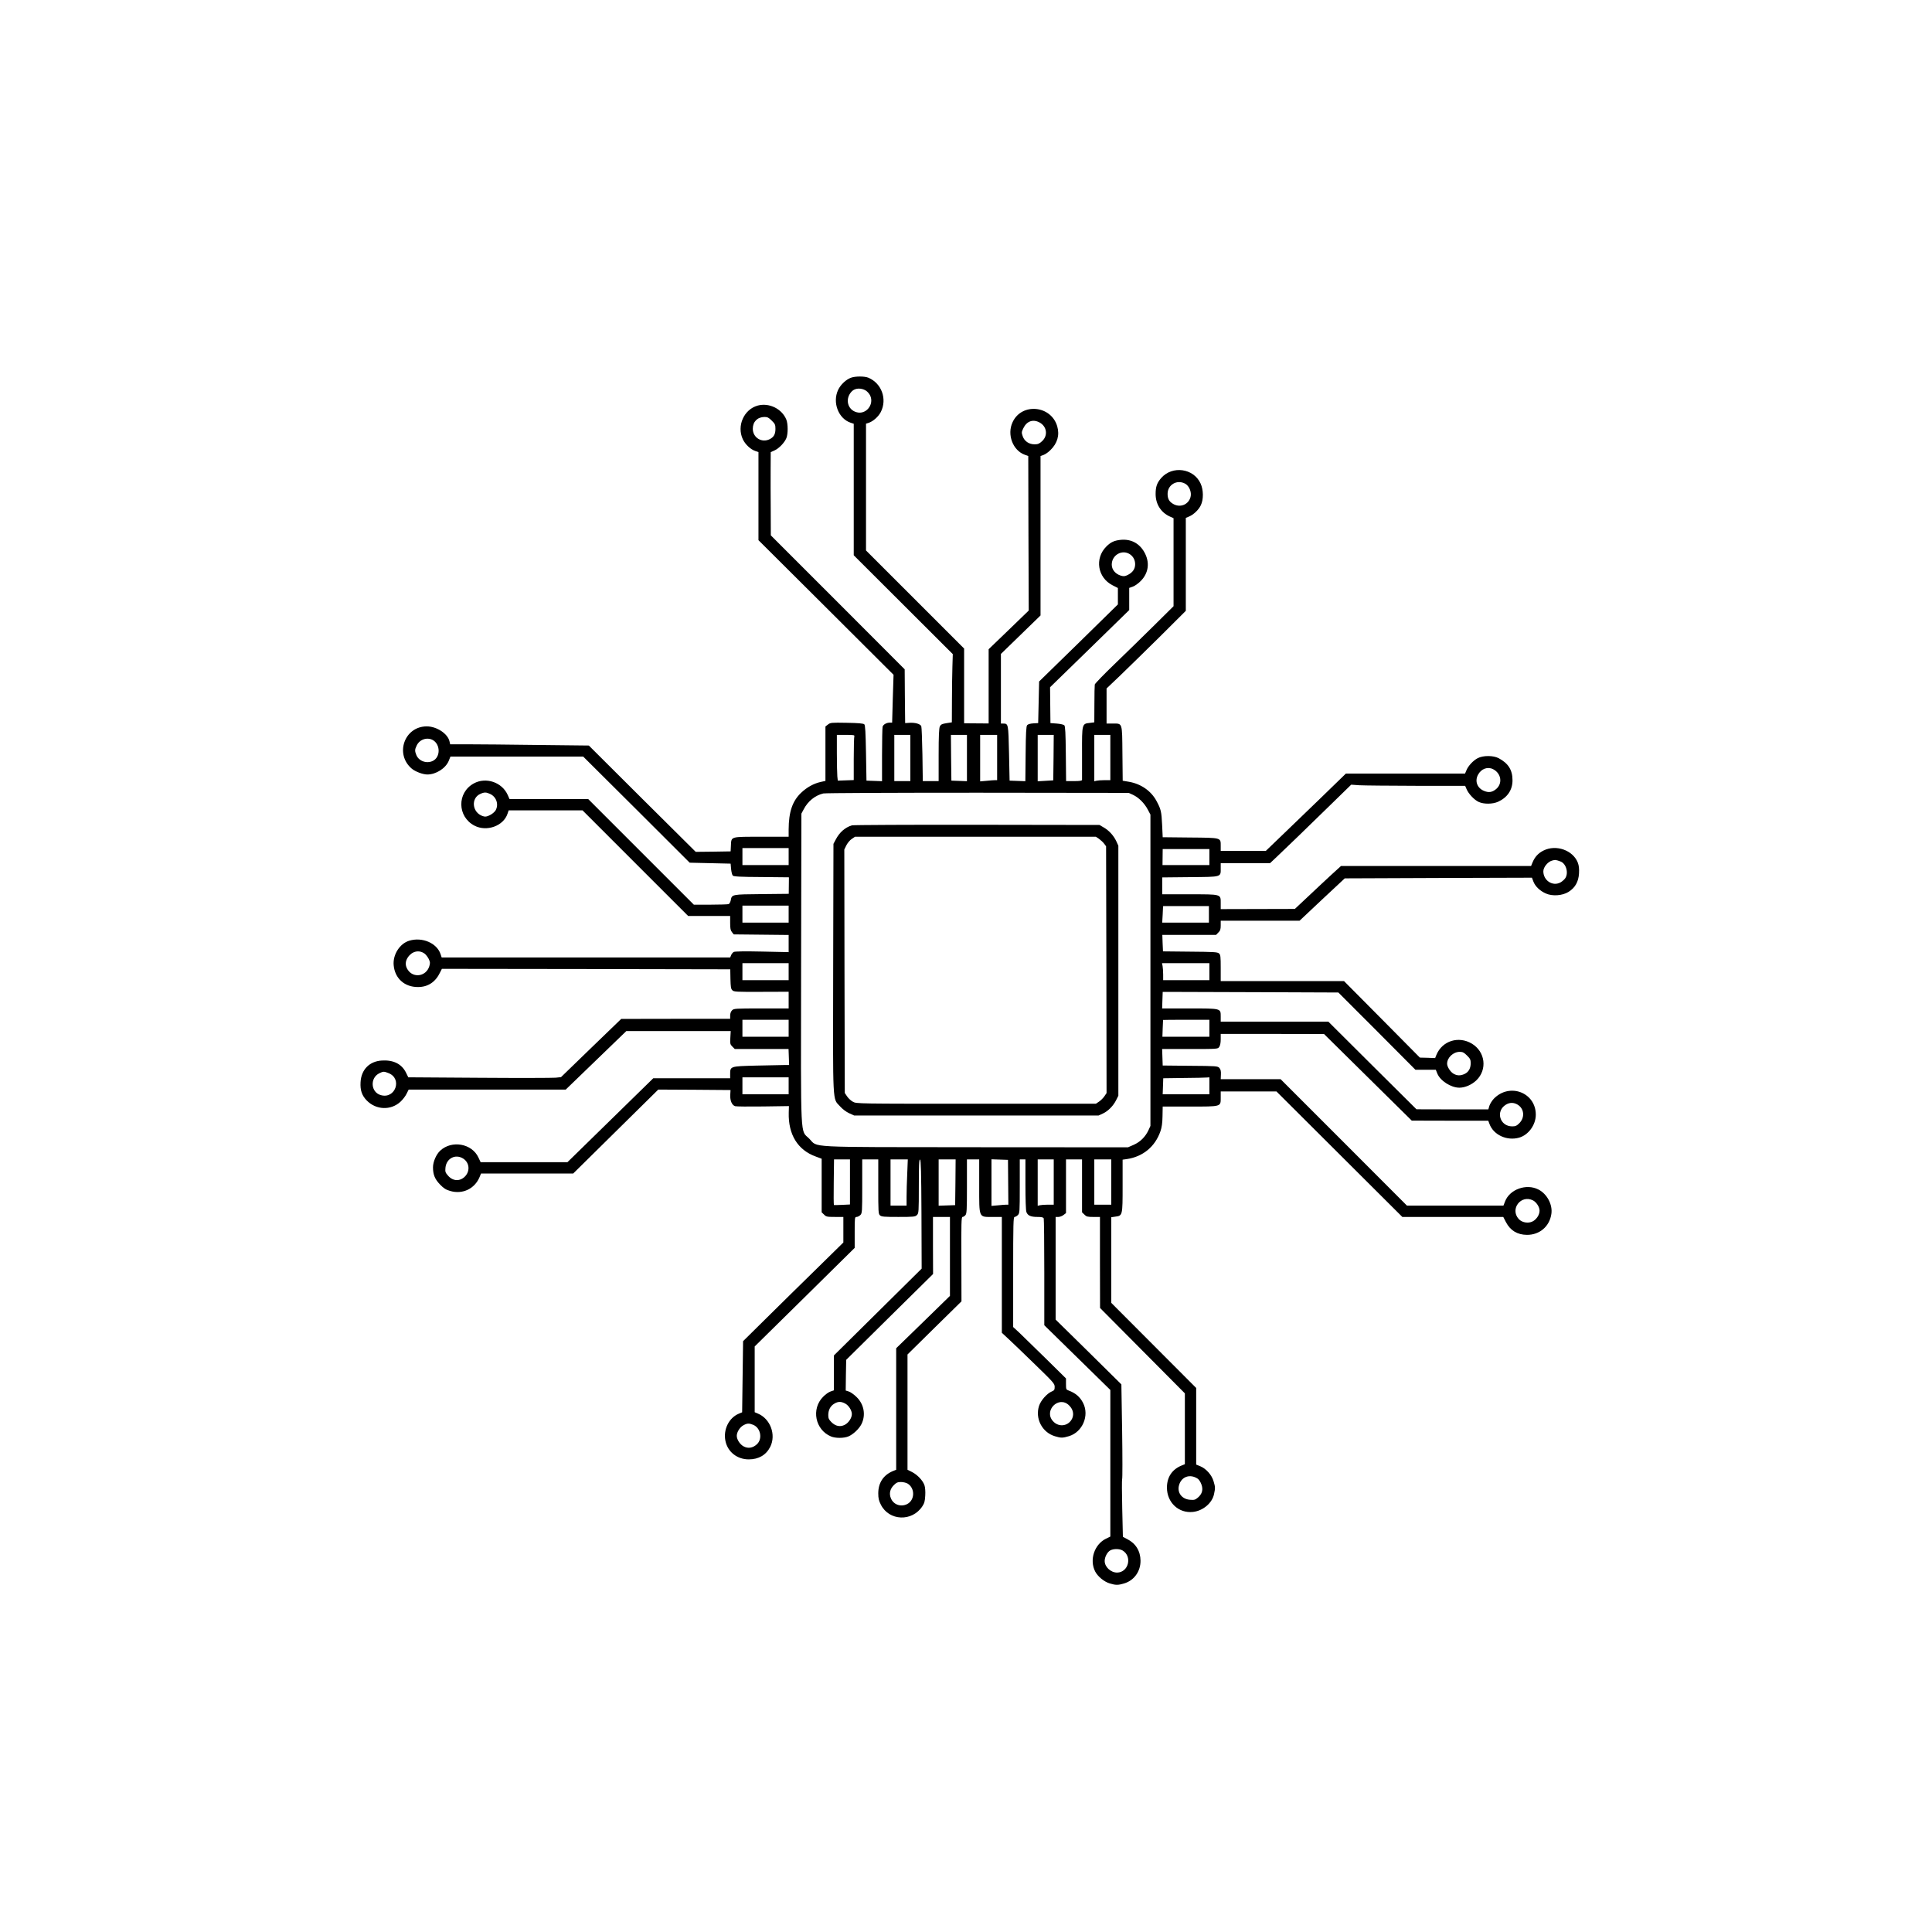 <?xml version="1.0" standalone="no"?>
<!DOCTYPE svg PUBLIC "-//W3C//DTD SVG 20010904//EN"
 "http://www.w3.org/TR/2001/REC-SVG-20010904/DTD/svg10.dtd">
<svg version="1.0" xmlns="http://www.w3.org/2000/svg"
 width="2048pt" height="2048pt" viewBox="0 0 2048 2048"
 preserveAspectRatio="xMidYMid meet">

<g transform="translate(0,2048) scale(0.1,-0.1)"
fill="#000000" stroke="none">
<path d="M9021 16476 c-53 -19 -111 -74 -137 -130 -62 -133 4 -304 133 -347
l33 -11 0 -697 0 -697 525 -524 525 -524 -4 -130 c-2 -72 -5 -235 -5 -362 l-1
-231 -57 -9 c-47 -7 -60 -14 -70 -34 -9 -18 -13 -100 -13 -302 l0 -278 -84 0
-84 0 -4 283 c-3 155 -8 290 -12 299 -11 24 -63 39 -122 36 l-49 -3 -3 285 -2
285 -709 710 -710 710 -1 265 c-1 146 -2 344 -1 441 l1 176 40 18 c47 21 106
82 126 131 18 44 18 152 -1 197 -47 114 -182 180 -302 148 -147 -40 -225 -215
-159 -357 26 -55 82 -108 133 -125 l33 -11 0 -467 0 -467 716 -713 716 -714
-8 -253 -7 -254 -23 0 c-36 0 -72 -20 -78 -44 -3 -11 -6 -146 -6 -299 l0 -278
-82 3 -83 3 -5 292 c-4 221 -8 295 -18 305 -9 9 -61 14 -185 16 -164 3 -174 2
-200 -18 l-27 -21 0 -289 0 -288 -50 -11 c-73 -16 -146 -56 -207 -114 -93 -88
-132 -203 -133 -389 l0 -78 -288 0 c-334 0 -319 5 -324 -95 l-3 -60 -185 -3
-185 -2 -567 563 -566 564 -543 6 c-298 4 -629 7 -735 7 l-192 0 -7 31 c-18
81 -135 159 -241 159 -238 0 -342 -296 -157 -450 39 -31 116 -60 163 -60 92 0
194 65 227 145 l18 45 704 0 703 0 565 -562 564 -563 217 -5 217 -5 5 -57 c3
-31 11 -63 18 -70 10 -10 82 -14 304 -15 l291 -3 -1 -87 -1 -88 -287 -3 c-318
-3 -316 -2 -328 -67 -4 -18 -14 -36 -22 -39 -9 -3 -95 -6 -192 -6 l-177 0
-560 560 -560 560 -417 0 -417 0 -19 43 c-60 135 -231 193 -360 122 -179 -98
-175 -352 7 -447 130 -68 308 -4 351 126 l12 36 391 0 392 0 560 -560 560
-560 222 0 223 0 0 -74 c0 -58 4 -79 19 -97 l19 -24 291 -3 291 -3 0 -91 0
-91 -282 6 c-182 4 -288 2 -300 -4 -10 -6 -23 -21 -28 -35 l-10 -24 -1529 0
-1529 0 -12 36 c-39 117 -194 184 -332 142 -100 -30 -175 -147 -165 -259 12
-140 115 -233 258 -232 106 0 186 53 235 157 l18 36 1528 -2 1529 -3 2 -102
c2 -83 5 -106 20 -120 16 -17 42 -18 307 -17 l290 1 0 -89 0 -88 -290 0 c-277
0 -291 -1 -310 -20 -12 -12 -20 -33 -20 -55 l0 -35 -577 0 -578 -1 -319 -308
-319 -309 -56 -6 c-31 -3 -395 -4 -810 -1 l-753 5 -25 51 c-46 91 -132 134
-254 127 -132 -7 -220 -96 -227 -230 -5 -85 14 -140 65 -193 99 -102 256 -108
358 -14 24 22 54 61 65 85 l22 44 832 0 833 0 321 310 321 310 553 0 554 0 -4
-69 c-4 -64 -2 -72 21 -95 l26 -26 285 0 285 0 3 -85 3 -85 -60 0 c-33 0 -166
-3 -295 -6 -269 -7 -270 -7 -270 -90 l0 -44 -407 0 -408 0 -455 -445 -455
-445 -460 0 -460 0 -23 49 c-68 149 -283 188 -406 73 -42 -39 -76 -118 -76
-176 0 -78 20 -126 75 -183 39 -40 62 -55 108 -68 131 -38 259 23 311 148 l15
37 489 0 488 0 451 445 451 445 383 -2 383 -3 -3 -52 c-3 -60 18 -108 51 -119
12 -4 146 -5 297 -3 l274 4 -2 -70 c-6 -231 95 -396 287 -465 l62 -23 0 -284
0 -284 25 -24 c22 -23 32 -25 115 -25 l90 0 0 -136 0 -135 -277 -272 c-153
-149 -392 -385 -532 -523 l-254 -251 -5 -377 -5 -377 -36 -15 c-105 -44 -166
-169 -141 -289 24 -116 124 -195 247 -195 105 0 184 46 228 133 64 129 1 298
-132 353 l-33 14 0 349 0 348 530 522 530 523 0 164 c0 157 1 164 20 164 11 0
29 9 40 20 19 19 20 33 20 305 l0 285 85 0 85 0 0 -288 c0 -267 1 -290 18
-305 16 -15 45 -17 195 -17 164 0 179 2 197 20 19 19 20 33 20 306 0 224 3
285 13 282 9 -4 13 -131 15 -580 l2 -576 -465 -460 -465 -460 0 -185 0 -185
-35 -12 c-19 -6 -55 -31 -79 -56 -129 -129 -85 -351 83 -421 48 -20 137 -20
186 1 49 21 110 78 136 128 49 96 29 212 -51 289 -26 26 -63 52 -81 58 l-34
11 2 162 3 163 460 455 461 455 -1 303 0 302 90 0 90 0 0 -419 0 -418 -285
-278 -285 -277 0 -644 0 -644 -37 -15 c-99 -42 -153 -124 -153 -235 0 -53 6
-78 28 -121 87 -172 330 -182 439 -17 22 33 28 55 31 114 3 41 -1 89 -8 109
-17 51 -74 111 -132 141 l-48 24 0 611 0 611 286 282 286 281 -1 448 c-2 376
0 447 12 447 8 0 21 8 30 18 15 16 17 53 17 305 l0 287 65 0 65 0 0 -279 c0
-348 -7 -331 141 -331 l99 0 0 -614 0 -614 68 -63 c37 -34 163 -155 279 -268
200 -194 213 -208 213 -242 0 -31 -4 -38 -31 -49 -50 -21 -115 -94 -134 -151
-45 -135 32 -284 169 -324 63 -19 80 -19 147 1 144 43 219 218 150 353 -33 64
-80 104 -153 131 -26 9 -28 13 -28 69 l0 59 -217 214 c-120 118 -246 241 -280
273 l-63 58 0 584 c0 512 2 583 15 583 8 0 24 9 35 20 19 19 20 33 20 305 l0
285 30 0 30 0 0 -264 c0 -158 4 -275 10 -293 14 -39 46 -53 119 -53 44 0 60
-4 65 -16 3 -9 6 -267 6 -574 l0 -558 350 -343 350 -343 0 -777 0 -777 -45
-22 c-124 -60 -179 -224 -116 -348 28 -54 95 -109 155 -127 62 -19 90 -19 152
0 105 31 174 126 174 240 -1 103 -50 184 -141 230 l-46 24 -7 300 c-4 165 -4
305 -1 312 4 6 4 234 0 507 l-8 497 -348 344 -349 343 0 544 0 544 29 0 c15 0
40 9 55 21 l26 20 0 285 0 284 85 0 85 0 0 -280 0 -281 25 -24 c21 -22 33 -25
95 -25 l70 0 0 -482 1 -483 449 -452 450 -453 0 -375 0 -376 -37 -15 c-100
-42 -153 -123 -153 -233 0 -158 124 -274 275 -258 106 11 204 93 224 188 14
65 14 76 -5 138 -19 66 -79 133 -140 158 l-44 18 0 406 0 406 -450 451 -450
451 0 454 0 454 42 6 c78 10 78 11 78 327 l0 277 43 6 c172 25 301 131 358
295 14 40 21 87 22 159 l2 103 285 0 c341 0 330 -3 330 96 l0 64 295 0 296 0
667 -665 667 -665 535 0 535 0 29 -56 c46 -88 120 -133 222 -134 134 -1 240
89 259 222 15 98 -46 213 -138 259 -127 65 -304 2 -353 -127 l-17 -44 -511 0
-512 0 -669 670 -670 670 -318 0 -317 0 2 49 c2 37 -3 55 -16 70 -18 20 -31
21 -310 23 l-291 3 -3 88 -3 87 295 0 c293 0 295 0 310 22 10 14 16 44 16 80
l0 58 548 0 547 -1 465 -459 465 -459 405 -1 406 0 12 -32 c42 -118 184 -184
314 -148 100 28 178 135 178 244 0 235 -278 341 -445 169 -19 -20 -40 -54 -47
-75 l-11 -38 -381 0 -381 1 -467 464 -467 465 -571 0 -570 0 0 54 c0 88 6 86
-333 86 l-288 0 3 88 3 87 180 0 c99 0 518 -2 931 -3 l751 -3 409 -409 408
-410 108 0 108 0 16 -40 c31 -77 145 -150 234 -150 60 0 131 31 180 78 118
114 95 303 -48 389 -141 84 -313 30 -375 -118 l-14 -35 -81 3 -81 2 -402 406
-402 405 -653 0 -654 0 0 138 c0 121 -2 141 -18 155 -16 15 -56 17 -306 19
l-288 3 -4 88 -3 87 285 0 285 0 24 25 c20 19 25 34 25 75 l0 50 418 0 418 0
239 225 240 224 992 4 992 3 16 -42 c19 -50 70 -99 133 -126 68 -30 173 -23
238 17 71 44 107 108 112 197 3 48 -1 82 -12 112 -51 133 -230 197 -364 130
-56 -28 -92 -67 -117 -127 l-15 -37 -1008 0 -1007 0 -100 -91 c-55 -51 -165
-153 -244 -228 l-145 -136 -393 -1 -393 -1 0 63 c0 97 10 94 -332 94 l-288 0
0 90 0 89 296 3 c339 3 324 -1 324 95 l0 53 262 0 261 0 71 67 c116 110 286
274 545 527 l244 238 86 -6 c47 -3 319 -5 604 -6 l518 0 15 -35 c21 -50 82
-115 129 -136 55 -25 147 -24 205 2 99 45 154 126 153 229 0 108 -45 179 -147
233 -57 30 -165 30 -222 0 -48 -25 -101 -82 -120 -130 l-14 -33 -632 0 -631 0
-106 -103 c-58 -57 -249 -242 -424 -410 l-319 -307 -239 0 -239 0 0 53 c0 89
10 86 -326 89 l-289 3 -6 130 c-7 143 -12 166 -60 255 -57 106 -164 181 -293
203 l-65 11 -3 289 c-3 335 2 317 -105 317 l-63 0 0 186 0 186 143 136 c78 75
267 260 420 411 l277 276 0 492 0 493 33 14 c49 20 103 71 126 120 30 61 29
164 -3 232 -74 160 -298 191 -416 58 -46 -53 -60 -93 -60 -171 0 -107 56 -195
150 -238 l40 -18 0 -466 0 -467 -212 -210 c-117 -116 -304 -298 -416 -406
-112 -108 -205 -204 -207 -214 -2 -11 -4 -105 -4 -210 l-1 -191 -47 -6 c-84
-9 -84 -8 -83 -321 0 -149 0 -277 0 -283 0 -9 -24 -13 -85 -13 l-84 0 -3 290
c-2 220 -6 292 -16 302 -7 7 -43 15 -80 18 l-67 5 -2 190 -2 190 420 409 419
409 0 118 0 117 37 13 c20 6 58 33 84 59 86 86 100 201 38 309 -53 92 -138
137 -243 129 -71 -6 -112 -24 -159 -72 -125 -125 -93 -329 66 -410 l57 -29 0
-87 0 -87 -417 -409 -418 -408 -5 -221 -5 -220 -52 -3 c-32 -2 -56 -9 -65 -19
-10 -12 -14 -83 -16 -305 l-3 -289 -84 3 -83 3 -6 290 c-7 314 -7 315 -63 315
l-23 0 0 369 0 369 210 204 210 204 0 845 0 845 33 12 c17 6 49 28 70 49 76
73 101 160 74 254 -65 223 -377 252 -473 44 -62 -131 2 -300 130 -346 l36 -13
2 -819 3 -819 -212 -205 -213 -205 0 -394 0 -393 -130 1 -130 1 0 396 0 396
-520 520 -520 520 0 672 0 672 23 7 c50 15 108 66 134 117 69 136 9 304 -132
363 -41 17 -137 17 -184 0z m157 -136 c18 -11 40 -37 48 -57 40 -95 -47 -200
-145 -173 -99 26 -126 146 -51 222 35 35 98 38 148 8z m-997 -319 c35 -34 39
-44 39 -88 0 -55 -17 -86 -60 -108 -84 -43 -180 15 -180 110 0 75 49 124 124
125 32 0 45 -7 77 -39z m2838 -19 c79 -42 92 -140 27 -199 -29 -27 -44 -33
-79 -33 -59 0 -108 33 -126 86 -13 38 -13 44 7 85 36 75 102 98 171 61z m1542
-648 c45 -23 73 -91 59 -143 -22 -82 -113 -117 -187 -71 -40 24 -56 54 -56
105 0 96 98 154 184 109z m-584 -749 c36 -24 56 -62 56 -106 0 -50 -26 -87
-77 -113 -32 -16 -44 -17 -75 -8 -58 18 -96 64 -96 117 0 101 109 164 192 110z
m-2921 -1931 c-3 -9 -6 -116 -6 -239 l0 -224 -84 -3 -85 -3 -5 45 c-2 25 -5
134 -5 243 l0 197 95 0 c84 0 95 -2 90 -16z m594 -229 l0 -245 -85 0 -85 0 0
245 0 245 85 0 85 0 0 -245z m600 0 l0 -246 -82 3 -83 3 -3 243 -2 242 85 0
85 0 0 -245z m320 5 l0 -240 -22 0 c-13 0 -53 -3 -90 -7 l-68 -6 0 247 0 246
90 0 90 0 0 -240z m598 -1 l-3 -241 -82 -5 -83 -5 0 246 0 246 85 0 85 0 -2
-241z m602 1 l0 -240 -62 0 c-35 0 -73 -3 -85 -6 l-23 -6 0 246 0 246 85 0 85
0 0 -240z m-7180 184 c79 -47 80 -178 0 -219 -64 -33 -149 -5 -176 60 -18 44
-18 59 3 102 31 66 112 92 173 57z m11238 -308 c86 -44 102 -151 32 -210 -43
-36 -81 -41 -133 -18 -70 31 -95 104 -59 170 34 63 102 88 160 58z m-10631
-263 c66 -31 92 -112 56 -174 -10 -16 -37 -39 -60 -50 -36 -17 -48 -19 -76
-10 -113 38 -128 191 -24 236 42 19 62 18 104 -2z m6814 -9 c60 -28 121 -89
156 -156 l28 -53 0 -1650 0 -1650 -21 -46 c-33 -70 -86 -123 -155 -154 l-62
-27 -1611 1 c-1837 2 -1670 -7 -1768 91 -96 97 -89 -67 -86 1805 l3 1640 24
45 c45 87 121 148 208 169 22 5 725 8 1638 8 l1600 -2 46 -21z m-3651 -654 l0
-90 -245 0 -245 0 0 90 0 90 245 0 245 0 0 -90z m4460 -5 l0 -85 -249 0 -248
0 1 85 1 85 248 0 247 0 0 -85z m3722 -47 c62 -23 89 -128 47 -182 -11 -14
-34 -33 -49 -41 -83 -43 -180 22 -180 119 0 44 48 102 94 114 32 9 40 8 88
-10z m-8182 -558 l0 -90 -245 0 -245 0 0 90 0 90 245 0 245 0 0 -90z m4455 -2
l0 -88 -247 0 -248 0 5 88 c2 48 4 87 5 87 0 0 109 0 243 0 l242 0 0 -87z
m-8315 -416 c14 -10 33 -35 44 -56 16 -33 17 -43 7 -78 -33 -108 -167 -130
-228 -39 -29 43 -29 89 0 132 44 66 118 83 177 41z m3860 -192 l0 -90 -245 0
-245 0 0 90 0 90 245 0 245 0 0 -90z m4460 0 l0 -90 -245 0 -245 0 0 59 c0 32
-3 73 -6 90 l-6 31 251 0 251 0 0 -90z m-4460 -600 l0 -90 -245 0 -245 0 0 90
0 90 245 0 245 0 0 -90z m4460 0 l0 -90 -249 0 -249 0 3 88 c2 48 4 88 4 90 1
1 111 2 246 2 l245 0 0 -90z m2731 -289 c33 -32 39 -45 39 -80 0 -56 -22 -95
-64 -115 -45 -21 -82 -20 -121 4 -32 20 -65 72 -65 104 0 65 65 126 134 126
31 0 45 -7 77 -39z m-11431 -187 c147 -59 71 -276 -82 -233 -108 29 -119 182
-17 232 42 21 49 21 99 1z m4240 -134 l0 -90 -245 0 -245 0 0 90 0 90 245 0
245 0 0 -90z m4460 0 l0 -90 -247 0 -248 0 3 85 3 85 217 3 c119 1 229 3 245
5 l27 2 0 -90z m3268 -200 c70 -43 78 -136 17 -197 -27 -27 -41 -33 -75 -33
-132 0 -179 162 -67 230 41 25 83 25 125 0z m-11180 -570 c67 -41 78 -130 23
-189 -53 -56 -129 -54 -181 6 -29 33 -32 41 -28 85 10 98 104 148 186 98z
m4102 -249 l0 -239 -82 -4 c-46 -2 -85 -3 -88 -2 -3 1 -4 111 -2 243 l3 241
84 0 85 0 0 -239z m607 87 c-4 -83 -7 -193 -7 -245 l0 -93 -85 0 -85 0 0 245
0 245 92 0 91 0 -6 -152z m511 -90 l-3 -243 -87 -3 -88 -3 0 246 0 245 90 0
90 0 -2 -242z m559 0 l2 -238 -22 0 c-12 0 -52 -3 -89 -7 l-68 -6 0 247 0 247
88 -3 87 -3 2 -237z m483 2 l0 -240 -62 0 c-35 0 -73 -3 -85 -6 l-23 -6 0 246
0 246 85 0 85 0 0 -240z m610 0 l0 -240 -90 0 -90 0 0 240 0 240 90 0 90 0 0
-240z m4471 -195 c36 -19 69 -70 69 -108 0 -39 -24 -81 -61 -107 -46 -33 -122
-24 -160 18 -96 107 25 262 152 197z m-7292 -2153 c38 -20 71 -73 71 -112 0
-40 -34 -92 -74 -113 -49 -26 -99 -16 -143 28 -27 27 -33 41 -33 74 0 54 22
97 63 121 40 25 73 25 116 2z m2372 -18 c42 -40 55 -90 36 -137 -36 -84 -141
-102 -204 -33 -103 112 59 275 168 170z m-3346 -208 c80 -34 100 -151 37 -207
-43 -39 -92 -46 -138 -22 -40 21 -74 73 -74 113 0 39 33 92 71 112 41 22 59
22 104 4z m4710 -570 c13 -8 31 -35 40 -60 21 -56 9 -103 -38 -142 -27 -23
-38 -26 -84 -22 -87 7 -138 78 -114 157 26 89 116 119 196 67z m-3075 -52 c82
-49 79 -178 -6 -219 -67 -32 -143 -4 -170 62 -21 50 -10 99 31 140 27 27 41
33 75 33 23 0 54 -7 70 -16z m2280 -710 c105 -63 63 -232 -58 -234 -68 0 -132
60 -132 123 0 42 28 95 59 112 35 19 97 19 131 -1z"/>
<path d="M9030 11731 c-73 -23 -131 -74 -171 -151 l-24 -45 -3 -1319 c-3
-1483 -8 -1374 73 -1464 27 -30 66 -59 97 -73 l53 -24 1295 0 1295 0 46 21
c56 26 111 82 141 143 l23 46 0 1325 0 1325 -21 46 c-28 60 -76 114 -133 147
l-46 27 -1300 2 c-715 1 -1311 -2 -1325 -6z m2620 -143 c18 -13 43 -36 54 -51
l21 -28 3 -1308 2 -1308 -23 -34 c-12 -18 -38 -44 -56 -56 l-34 -23 -1270 0
c-1262 0 -1269 0 -1306 21 -20 11 -48 36 -61 56 l-25 37 -3 1290 -2 1291 22
45 c13 25 38 55 57 67 l34 23 1277 0 1277 0 33 -22z"/>
</g>
</svg>
